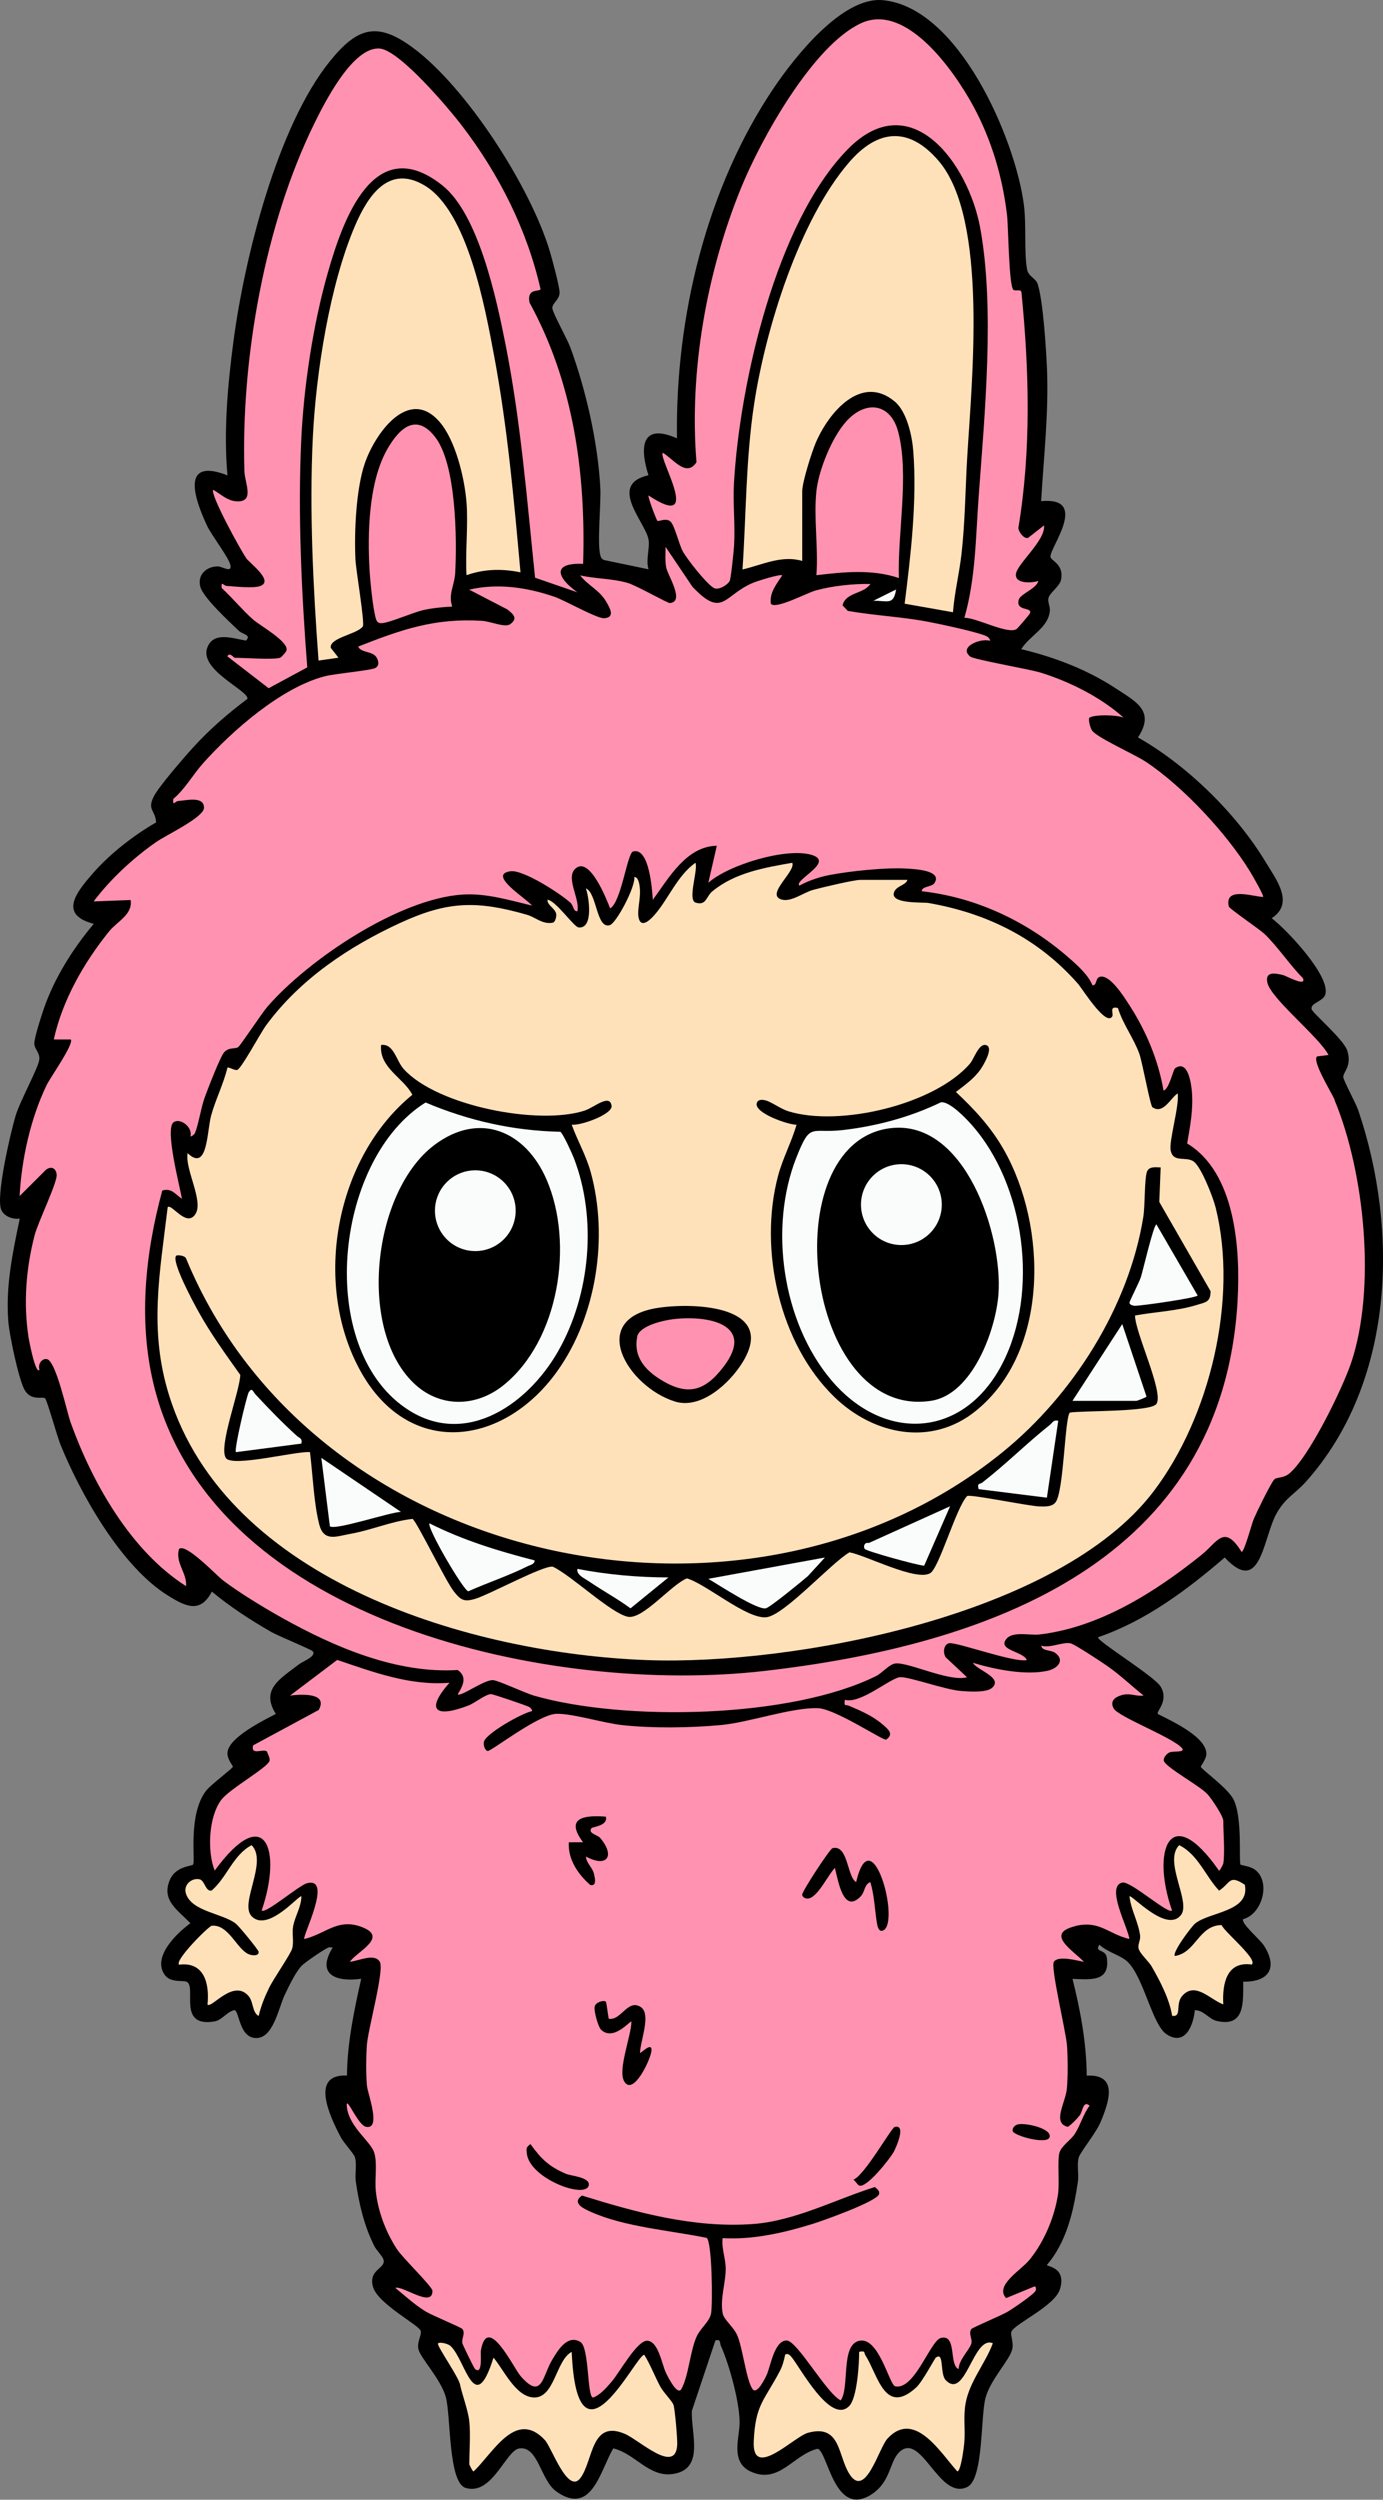<?xml version="1.0" encoding="UTF-8"?>
<svg id="Layer_2" data-name="Layer 2" xmlns="http://www.w3.org/2000/svg" viewBox="0 0 300.57 542.89">
  <rect x="0" y="0" width="300.57" height="542.89" fill="#808080" stroke="none"/>
  <defs>
    <style>
      .cls-1 {
        fill: #ffe1b9;
      }

      .cls-2 {
        fill: #fafcfc;
      }

      .cls-3 {
        fill: #ff92b1;
      }
    </style>
  </defs>
  <g id="Layer_1-2" data-name="Layer 1">
    <g>
      <path d="M226.28,108.84c10.56-.98,1.86,10.07,2.02,12.07.08.93,2.91,1.52,2.32,4.91-.27,1.54-2.39,2.78-2.74,4.02-.24.85.37,1.86.29,2.79-.31,3.75-4.42,5.39-6.22,8.36,7.15,1.71,14.2,4.38,20.36,8.4,4.53,2.97,8.84,4.99,5,10.76,10.64,6.02,21.38,16.51,27.72,27.01,2.33,3.86,6.37,8.97,1.35,12.26,3.24,2.45,12.85,12.61,11.65,16.57-.46,1.52-3.28,1.82-2.98,3.18.19.83,6.96,6.56,7.74,8.97,1.11,3.41-.93,4.69-.85,5.8.06.79,2.72,5.61,3.27,7.24,8.89,26.23,7.81,59.2-11.43,80.66-2.39,2.66-4.32,3.34-6.27,6.72-3.06,5.29-3.36,18.23-11.34,9.7-8.2,7.04-17.17,13.78-27.52,17.31-.52.69,12.31,8.48,13.63,10.78,1.8,3.13-1.06,5.3-.64,5.9,2.95,1.5,10.96,5.13,10.52,8.92-.12,1.02-1.2,2.32-1.18,2.54.04.5,5.77,4.52,7.08,7.06,2.06,4,1.1,13.65,1.57,14.2.12.14,2.23.3,3.36,1.28,3.19,2.79,1.21,9.52-2.8,10.54-.59.87,3.63,4.4,4.48,5.71,3.08,4.78,1.21,7.97-4.48,7.88-.01,4.53.4,9.95-5.75,8.53-1.72-.4-2.83-2.36-4.76-2.34-.34,3.45-2.18,7.85-6.15,5.23-3.12-2.06-4.92-12.25-8.43-15.7-1.5-1.47-4.53-2.14-6.14-3.75-1.22,1.7,1.31.89,1.58,2.78.79,5.36-3.52,4.77-7.45,4.64,1.72,6.85,3.04,13.91,3.09,21.02,7-.38,4.79,5.85,3,10.11-.97,2.32-4.4,6.51-4.73,7.64-.46,1.57.06,3.61-.2,5.36-.95,6.42-2.45,12.99-6.72,18.01-.1.33,4.33.44,2.82,5.28-1.14,3.66-9.83,7.47-10.54,9.21-.28.69.57,2.37.16,3.9-.63,2.36-4.59,6.34-5.75,10.35s-.4,17.73-4.01,19.48c-6.19,3-10.04-12.43-14.88-7.46-1.99,2.05-1.8,6.34-5.83,9-8.18,5.4-9.58-9.35-11.82-9.85-5.3,1.32-8.24,7.61-14.31,5.05-4.61-1.94-2.78-6.96-2.64-10.35.17-4.3-2.22-12.96-4.04-17.01-.34-.75.06-1.5-1.2-1.24l-5.12,15.3c-.26,4.86,2.91,12.76-4.2,13.74-5.18.71-8.18-4.48-12.89-5.57-2.86,4.87-4.71,14.86-12.43,9.31-3.37-2.43-3.89-9.9-8-9.3-2.92.43-5.88,10.33-11.66,8.57-3.82-1.17-3.18-15.85-4.32-19.8-1.11-3.85-5.36-8.27-5.9-10.21-.46-1.64.74-3.12.46-4.1-.36-1.25-9.31-5.87-10.35-9.51-1.1-3.85,2.77-3.95,2.28-5.92-.19-.77-1.52-2.01-2.01-2.98-2.22-4.45-3.28-9.01-4.01-13.92-.26-1.75.26-3.79-.2-5.36-.24-.83-2.37-3.03-3.07-4.35-2.22-4.21-6.91-13.81,1.34-13.4.06-7.13,1.55-14.11,3.09-21.02-5.53.75-9.82-.92-6.18-6.8-.29.02-.64-.1-.92,0-.85.32-5.14,3.21-5.88,4.02-1.41,1.54-2.7,4.34-3.63,6.27-1.36,2.82-2.52,9.74-6.49,9.37-3.46-.33-3.37-5.83-4.44-6.06-1.67.35-2.65,2.17-4.35,2.46-8.05,1.37-3.92-7.28-5.94-8.55-.81-.51-3.56.3-4.89-1.59-2.73-3.87,2.63-9.03,5.6-11.18-2.67-2.84-6.39-4.93-4.46-9.43,1.28-2.98,4.69-2.93,5.03-3.31.58-.65-1.17-10.79,2.83-16.03,1.02-1.34,5.79-4.84,5.83-5.23.02-.28-1.26-1.55-1.17-3.06.19-3.24,7.75-6.97,10.51-8.4-3.42-5.37,1.08-7.72,5-10.76.83-.64,3.85-1.76,3.04-2.83-.3-.4-7.58-3.37-9.07-4.23-4.43-2.54-8.95-5.48-12.88-8.75-2.52,4.85-5.73,3.22-9.53.87-10.14-6.3-18.98-21.97-23.4-32.87-.66-1.63-2.9-9.65-3.31-9.98-.58-.46-3.14.7-4.53-1.97-1.26-2.42-3.18-11.58-3.44-14.5-.67-7.67.91-15.14,2.47-22.56-1.49.22-3.38-.45-4.01-1.87-1.26-2.84,2-16.76,3.08-20.39.96-3.25,4.88-10.29,5.16-12.21.22-1.5-1.03-2.28-1.07-3.54-.04-1.19,1.6-6.25,2.12-7.73,2.3-6.59,6.31-12.95,10.8-18.27-7.69-2.01-3.8-6.8-.32-10.83,3.7-4.28,8.97-8.4,13.86-11.19-.12-2.73-2.04-2.65-.46-5.72,1.07-2.09,6.67-8.56,8.55-10.61,3.55-3.89,7.54-7.36,11.76-10.5.44-1.74-10.54-6.24-8.72-11.13,1.33-3.57,5.44-2.04,8.4-1.53,1.27-1.27-.69-1.32-1.55-2.14-2.05-1.96-7.8-7.24-8.38-9.62-.62-2.52,1.28-4.32,3.75-4.36,1.03-.02,3.18,1.54,2.8-.29-.34-1.65-4.07-6.42-5.07-8.54-2.73-5.84-5.86-14.96,4.44-10.94-.88-9.46.06-19.82,1.32-29.29,2.4-17.97,9.48-46.48,20.95-60.67,6.03-7.45,10.37-8.65,18.21-2.78,11.62,8.7,25.37,30.13,29.56,44.03.51,1.7,2.09,7.56,2.14,8.95.05,1.58-1.68,2.38-1.58,3.48.09,1.02,3.25,6.7,3.9,8.46,3.42,9.31,6,20.66,6.53,30.57.18,3.42-.76,12.39.05,14.79.17.5.43.79.96.89l9.47,1.97c-.65-2.08.32-4.56,0-6.45-.65-3.79-8.98-11.94-.02-13.98-1.96-6.14-1.52-11.43,6.2-8.01-.4-26.21,6.38-54.45,21.14-76.25C172.72,12.41,183.06-.8,191.89.04c16.49,1.57,28.7,30.05,30.61,44.26.6,4.46.03,10.31.7,14.14.29,1.66,1.9,1.95,2.32,3.24,1.19,3.68,1.84,14.16,2.02,18.38.4,9.51-.71,19.31-1.27,28.78Z"/>
      <path class="cls-3" d="M233.66,418.3c5.4-1.29,7.13,1.72,11.79,2.81-.26-2.46-5.29-11.56-1.46-12.27,1.97-.16,9.88,6.96,10.73,6.09-4.56-13.03-.5-24.04,10.21-8.66.17.09.9-1.39.93-1.54.38-2.53,0-6.52,0-9.28,0-1.05-2.58-4.87-3.46-5.81-1.74-1.87-9.18-5.87-9.47-7.26-.14-.64.66-1.52,1.19-1.77.87-.4,3.54.1,2.78-.94-2.12-2.4-13.89-6.8-14.87-8.64-.8-1.49.12-2.35,1.54-2.82,1.98-.66,3.16.26,4.97.03-2.63-2.1-5.08-4.45-7.84-6.38-1.25-.87-7.15-4.79-8.07-4.97-1.73-.33-4.33,1.1-6.34.53.18,1.19,2.13.88,3.06,1.57,2.16,1.6.5,3.38-1.64,3.86-4.81,1.08-11.58-.3-16.26-1.72.79,1.58,6.61,3.19,4.18,5.42-1.22,1.12-5.17.83-6.89.68-3.45-.29-11-3.05-13.08-2.98-2.06.07-8.64,5.92-12.04,4.91-.23,1.59.12.96.88,1.29,2.46,1.05,5.14,2.2,7.18,3.95,1.18,1.01,2.77,2.17.9,3.42-.81.16-11.08-6.73-14.85-6.84-5.78-.17-14.87,3.1-21.08,3.67-6.72.61-14.8.73-21.49,0-3.98-.43-10.93-2.58-14.29-2.44-3.87.16-14,8.05-14.85,8.07-.55,0-1.06-1.21-.83-2.05.47-1.76,8.22-6.17,10.42-6.6.16-.21-.34-.78-.61-.92-.55-.29-7.87-2.81-8.31-2.78-1.33.09-3.33,1.88-4.96,2.5-7.07,2.7-9.35,1.07-4.05-4.97-8.51.7-16.51-2.3-24.39-4.96l-10.24,7.74c2.42-.29,8.33-.68,6.22,3.13l-14.26,7.69c-.56,2.29,2.11.67,3,1.31.19.6.69,1.39.59,1.99-.26,1.46-8.76,6.14-10.55,8.59-2.72,3.69-3.04,11.13-1.39,15.31,11.04-15.09,14.7-4.43,10.21,8.66.81.84,8.11-5.49,9.89-5.93,5.65-1.41-1.14,11.65-.62,12.12,4.71-1.11,7.32-4.7,12.72-2.51,5.47,2.22-1.27,5.22-2.82,7.46,1.75-.12,5.34-1.97,6.5,0,1.06,1.78-2.59,14.66-2.82,18.23-.16,2.5-.19,6.21.03,8.68.16,1.74,3.22,9.65-.23,8.93-1.12-.24-2.66-3.13-3.31-4.16-.74-1.16-1.01-1.34-.78.16.66,4.19,5.15,7.22,5.89,9.58.74,2.34.09,5.7.35,8.31.45,4.45,2.18,8.97,4.61,12.7,1.23,1.88,7.68,8.12,7.7,9.01.08,3.87-6.46-1.19-8.06-.62,2.15,1.77,4.22,3.68,6.61,5.14,1.36.83,7.71,3.44,7.97,3.8.7.97-.27,2.16,0,3.14.08.3,2.5,5.34,2.74,5.54,1.72,1.45,1.15-3.31,1.27-3.98,1.41-8.28,7.09,3.74,8.63,5.51,4.69,5.38,4.73,0,6.9-3.58,1.2-1.99,3.26-5.52,6.09-3.83,2,1.2,1.42,12.11,2.78,12.08,1.52-.53,2.96-2.23,4-3.42,1.71-1.97,5.54-9.01,7.76-8.92,2.43.1,3.18,5.14,4.08,7.01.34.7,2.47,5.03,3.33,3.49,1.6-2.84,1.89-8.3,3.36-11.48.79-1.71,2.79-3.22,3.1-4.94.37-2.06.23-15.57-.96-16.42-7.86-1.61-17.83-2.36-25.15-5.64-1.61-.72-4.26-1.94-1.94-3.55,11.99,3.73,24.36,7.09,37.08,6.19,9.18-.65,17.93-5.33,26.57-8.04.45.44,1.08.76.92,1.51-.34,1.6-12.33,5.85-14.51,6.52-6.3,1.94-12.87,3.44-19.5,3.07-.26,2.23.63,4.28.67,6.48.05,3.18-1.28,6.64-.65,9.89.26,1.37,2.4,2.91,3.2,4.83,1.16,2.77,1.93,9.64,3.27,11.57.99,1.43,2.89-2.63,3.1-3.1.84-1.85,1.64-7.45,4.33-7.44,2.28,0,8.73,11.62,11.75,13,1.96-2.82-.01-11.76,3.84-12.89,4.41-1.29,6.7,9.57,8,9.84,4.2.9,7.63-9.88,9.89-10.49,3.61-.97,1.71,5.98,3.92,6.74-.07-1.94,2.36-4.19,2.74-5.54.28-.98-.69-2.17,0-3.14.26-.36,6.47-2.92,7.96-3.81,1.1-.66,5.64-3.73,6-4.51.15-.33.12-1.05-.3-.92l-6.11,2.51c-2.56-2.77,3.26-6.03,5.16-8.4,3.15-3.91,5.41-9.27,6.14-14.27.32-2.23-.18-7.37.3-8.93.47-1.52,2.47-2.69,3.36-4.1,1.21-1.91,1.81-4.26,3.19-6.09-1.47-1.22-1.45,1.24-2.18,2.14-.74.9-1.58,1.78-2.53,2.46-3.53-.78-.5-5.28-.23-8.31.23-2.63.21-6.63.03-9.29-.21-3.09-3.64-17.11-2.85-18.26.95-1.39,5.01-.27,6.54.04-2.25-2.42-8.67-6.14-1.9-7.76ZM127.96,474.6c-.62,3.09-12.9-1.45-13.47-6.94-.11-1.09-.16-1.31.8-2.01,2.34,3.27,4.03,4.88,7.74,6.47,1.08.46,5.28.72,4.93,2.48ZM128.28,409.37c-2.64-2.29-4.91-5.59-4.65-9.27h3.09c-3.89-5.18-.09-5.95,4.94-5.56.58,1.96-2.9,2.24-3.09,2.48-.9,1.15,1.28,1.46,1.86,2.13,3.38,3.99,1.44,6.53-3.09,4.05.16,1.67,1.46,2.22,1.82,4.06.15.79.54,2.46-.89,2.12ZM141.56,445.53c-.25,1.94-3.96,9.74-5.89,6.52-1.48-2.48,1.54-9.95,1.56-13-.24-.29-3.95,4.43-6.65,1.71-.57-.58-1.59-4.14-1.33-5.02.27-.93,1.93-1.41,2.42-1.02.15.12.48,3.08.63,3.71,2.68.49,4.15-4.43,6.99-2.52,2.3,1.55-.19,7.52-.19,9.94.15.18,2.77-2.7,2.47-.32ZM181.45,405.66c-1.53,1.64-3.28,5.49-5.25,6.5-.84.43-1.73.03-1.87-.64-.12-.6,6.01-9.98,6.6-10.13,3.42-.88,3.16,6.3,5.14,7.36,3.33-14.27,9.7,8.75,5.87,10.51-1.01.46-1.27-1.05-1.37-1.69-.47-2.91-.54-5.9-1.41-8.81-1.37.49-1.13,2.1-2.13,3.12-3.81,3.91-4.9-3.7-5.59-6.21ZM194.26,467.32c-.79,1.44-5.98,8.06-7.56,7.32-.36-.17-.79-.97-1.22-1.27,2.36-.83,8.25-11.27,8.96-11.44,2.62-.64.28,4.53-.19,5.38ZM228.13,464.09c-.38,1.83-7.8-.26-8.03-1.24-.16-.67.43-1.26,1.02-1.45,1.5-.47,7.41.79,7.01,2.69ZM138.47,290.33c.48-2.43,5.73-3.58,7.91-3.84,7.48-.89,17.88,1.1,10.91,10.29-4.14,5.45-7.93,6.47-13.81,2.79-3.32-2.08-5.84-4.96-5-9.23ZM142.89,113.13c-.23-.18-2.16-5.27-1.94-5.52,12.01,7.93,2.07-8.06,3.09-9.28,2.31,1.35,5.12,5.44,7.33,2.06-1.62-19.78,2.21-41.2,9.68-59.56,4.27-10.51,15.57-30.91,26.06-35.78,9.96-4.62,20.46,10.68,24.44,18.04,3.93,7.26,6.34,15.38,7.31,23.61.31,2.6.38,15.56,1.41,16.26.46.31,1.6-.21,1.72.48,1.69,16.97,2.15,34.36-.67,51.24.08.85,1.15,2.36,2.1,2.15l3.49-2.73c.34,3.31-5.92,8.38-6.12,10.61-.2,2.2,3.63,1.9,4.88,1.45-.43,1.74-3.89,2.78-4.26,4.09-.73,2.64,3.15,1.49,2.4,3-.15.3-2.56,3.14-2.87,3.36-1.85,1.28-8.76-2.51-11.35-2.43,2.46-8.56,2.46-17.47,3.1-26.27,1.3-17.86,3.55-40.93.33-58.46-2.53-13.76-14.98-31.12-28.8-17.01-15.52,15.84-23.44,50.78-24.7,72.38-.26,4.51.28,9.12.02,13.63-.07,1.23-.68,7.18-.95,7.71-.45.88-2.41,2.06-3.39,1.57-1.53-.76-5.93-6.34-6.84-8.05-.83-1.58-1.72-5.5-2.61-6.37-.95-.94-2.58.02-2.85-.19ZM195.36,125.54c-5.81-1.96-11.96-1.32-17.93-.62.45-5.84-.61-12.51,0-18.24.49-4.58,3.37-11.71,6.49-15.16,4.26-4.72,9.68-3.95,11.3,2.32,2.43,9.39-.2,22.03.14,31.7ZM98.91,124.62c-.13,2.38-1.55,4.56-.62,7.11-2.01.11-4.39.33-6.33.78-2.31.54-7.24,2.72-8.95,2.83-.78.05-1.1-.25-1.31-.95-.63-2.04-1.23-8.01-1.37-10.37-.49-8.1-.24-19.36,3.86-26.5,2.62-4.56,6.26-7.92,10.39-2.59,4.61,5.94,4.75,22.27,4.34,29.68ZM53.49,121.18c-1.17-1.63-7.92-13.93-7.14-14.8,1.45.82,2.93,2.25,4.69,2.46,4.52.54,2.17-3.86,2.08-6.46-.76-24.46,4.42-53.74,15.26-75.69,2.2-4.46,8.29-16.56,14.11-16.15,4.31.3,15.05,13.02,17.9,16.75,8.03,10.49,14.13,22.53,17.08,35.47-.01.72-3.06-.39-2.38,2.97,9.55,17.43,12.25,37.01,11.64,56.73-6.92-.29-5.66,3.04-1.24,6.18l-9.2-3.17c-1.76-16.94-3.11-34.03-6.44-50.76-1.95-9.79-5.82-28.21-13.75-34.48-14.9-11.79-21.61,7.66-24.86,19.02-3.18,11.14-5.23,24.69-5.77,36.28-.75,16.18.06,33.3,1.31,49.41l-8.39,4.53-8.97-6.92c.46-1.01,1.44.31,1.54.31,2.29,0,8.22.46,9.89,0,.28-.08,1.34-1.24,1.43-1.64.42-1.93-5.79-5.35-7.31-6.7-2.38-2.12-4.44-4.65-6.79-6.82-.15-1.71.37-.5,1.07-.45,1.85.12,5.6.55,7.18.06,3.31-1.03-2.1-4.93-2.96-6.12ZM290.08,238.9c-.64-1.54-5.04-8.56-3.83-9.47l2.48-.31c-2.08-3.96-12.56-12.25-13.29-15.72-.53-2.51,1.71-2.04,3.43-1.63.66.16,5.18,2.69,4.29.66-2.78-2.77-5.57-6.97-8.34-9.59-1.09-1.03-7.65-5.49-7.76-5.96-1.01-4.38,5.19-2.16,7.45-2.08.26-.24-2.43-4.86-2.83-5.51-5.07-8.28-14.5-18.4-22.58-23.8-2.43-1.63-10.61-5.24-11.74-6.81-.49-.68-.9-2.62-.58-2.82,1.16-.72,5.93-.63,7.42,0-4.91-4.39-11.53-7.72-17.8-9.71-2.79-.89-14.69-2.85-15.58-3.59-2.56-2.12,2.42-4.03,4.32-3.39.18-.14-.32-.77-.61-.93-1.71-.91-10.4-2.75-12.86-3.21-5.78-1.1-11.64-1.34-17.43-2.36l-1.13-1.21c.73-2.89,4.55-2.4,6.06-4.64-3.8-.06-8.2.41-11.88,1.41-1.9.52-8.8,4.22-9.75,2.89-.36-2.42,1.26-4.29,2.46-6.16-.41-.35-5.26,1.18-6.18,1.55-6.53,2.61-6.65,7.98-13.32.93l-5.85-8.67c0,1.49-.14,3,.14,4.49.31,1.66,4.13,7.43.79,7.71-.5.04-7.23-3.8-9.1-4.35-3.47-1.02-6.92-.87-10.39-1.66,1.71,2.23,4.18,3.14,5.68,5.75.8,1.4,1.97,3.35-.43,3.56-1.55.13-8.55-3.88-10.83-4.66-5.95-2.04-12.34-3-18.54-1.55l8.34,4.32c1.28,1.05,2.26,1.86.64,3.14-1.14.9-4.32-.58-6.18-.69-10.34-.64-17.54,1.91-26.92,5.59.56,1.42,3.22.9,4.04,2.45.42.79.56,1.7-.31,2.2-.96.55-8.74,1.2-11.15,1.84-9.34,2.49-19.89,11.69-26.29,18.85-2.23,2.49-3.88,5.56-6.48,7.75-.15,1.71.37.5,1.07.45,1.75-.12,5.68-1.14,5.6,1.51-.06,2.05-8.24,5.91-10.33,7.36-5.02,3.49-9.99,8.08-13.65,12.94l8.04-.31c.5,3.14-2.89,4.62-4.65,6.79-5.47,6.74-10.17,14.96-12.05,23.5h3.7c.71.99-4.43,8.22-5.25,9.9-3.5,7.25-5.45,16.1-5.88,24.11l5.73-5.71c1.11-.86,2.21-.37,2.33,1.07.15,1.71-4.05,10.27-4.8,13.17-1.86,7.17-2.44,14.66-1.34,22.02.12.77,1.54,8.3,2.4,7.18-.38-1.15.42-2.47,1.57-2.33,2,.24,4.36,11.43,5.21,13.8,4.73,13.14,13.1,27.91,25.08,35.52.24-2.81-2.36-5-1.55-8.04,1.39-1.49,8.06,5.63,9.59,6.79,3.57,2.71,8.91,5.95,12.87,8.16,11.42,6.37,24.87,12.12,38.13,11.3,2.14,1.53,1.12,3.44,0,5.28.66.6,5.76-3.21,7.68-3.08,1.2.08,6.88,2.79,9.01,3.4,19.69,5.61,55.77,4.89,74.24-4.29,1.38-.69,2.79-2.51,4.12-2.72,2.72-.43,11.81,4.09,15.63,2.98l-4.63-4.33c-.61-.95-.5-2.71.69-3.05,1.42-.4,13.98,4.24,16.93,3.66-.6-1.89-6.61-2.13-4.37-4.67,1.44-1.64,5-.65,7.15-.9,13.06-1.53,25.21-9.25,35.24-17.32,3.47-2.79,4.85-6.75,8.67-.61.59.02,2.18-6.07,2.67-7.21.7-1.63,3.48-7.32,4.38-8.47.47-.6,1.99-.29,3.21-1.26,4.32-3.43,11.71-18.64,13.56-24.16,5.43-16.21,2.93-41.27-3.61-57.01ZM268.98,282.33c-3.18,56.93-54.16,75.02-103.06,80.59-45.34,5.16-118.84-9.98-132.25-61.14-3.71-14.17-2.2-29.28,1.6-43.22,2.03-.62,2.83.85,4.27,1.8-.44-2.69-3.79-15.28-1.8-16.64,1.48-1,4.16,1.11,3.66,3.04.14.17.79-.33.93-.61.72-1.49,1.35-5.58,2.14-7.75.62-1.71,3.45-9.1,4.3-9.93,1.12-1.1,2.24-.59,2.98-1.04.46-.29,5.21-7.47,6.36-8.79,8.97-10.31,28.57-23.45,42.42-24.36,5.09-.34,10.21,1.23,15.07,2.39-.98-1.4-9.89-6.78-4.62-7.45,2.77-.35,10.78,4.83,12.98,6.82.76.69.58,1.91,1.52,1.87.63-2.73-2.71-7.35-.35-9.33,3.03-2.55,6.65,6.56,7.47,8.71,2.43-1.38,3.72-12,4.98-12.36,3.57-1.01,4.15,8.42,4.3,10.5,3.48-4.79,7.31-11.63,13.91-11.75l-1.85,8.04c4.44-3.93,16.96-7.69,22.44-6.06,5.15,1.54-3.94,5.46-2.65,6.68,2.06-1.12,4.34-1.88,6.64-2.32,4.39-.84,12.15-1.65,16.54-1.39,1.71.1,7.93.35,6.21,3.11-.61.98-2.71.64-2.81,1.82,11.66,1.28,22.63,6.43,31.47,14.01,1.96,1.68,4.72,4.07,5.64,6.4,1.04.14.57-1.52,1.6-1.82,2.15-.63,5.23,4.3,6.31,5.96,3.68,5.65,6.41,12.06,7.54,18.74,1.27-.33,2.04-4.52,2.54-4.86,2.81-1.94,3.49,3.41,3.63,5.18.31,3.77-.39,7.48-1.03,11.17,10.49,6.32,11.58,22.89,10.96,34Z"/>
      <path class="cls-1" d="M215.77,508.93c-1.64,4.39-5.02,8.23-5.9,12.95-.54,2.9-.07,5.55-.28,8.37-.08,1.09-.74,6.5-1.54,6.48-3.59-3.94-9.28-13.51-15.17-7.12-1.91,2.08-4.78,13.22-8.28,7.69-2.54-4-1.86-10.93-9.04-8.93-2.99.83-12.1,10.3-11.75,1.9.34-8.11,2.33-8.93,5.7-15.37.56-1.07.89-2.33,1.13-3.51.42-.32.87-.07,1.28.39,1.8,2.01,8.54,14.97,12.65,10.75,1.72-1.77,2.16-9.14,2.15-11.76,1.45-.31.99.19,1.38.79,2.72,4.24,4.18,13.18,11.01,6.96,1.41-1.29,3.99-6.29,4.31-6.52,1.84-1.31.78,3.58,2.14,4.95,4.31,4.36,5.95-9.81,10.21-8.05ZM143.54,518.39c-1.24-2.3-2.15-4.76-3.52-6.98-1.84,0-14.57,27.05-15.77-.63-3.47,1.81-3.69,10.12-8.29,9.9-3.9-.18-6.5-6.04-8.71-8.66-4.1,13.19-6.03.65-9.28-2.47-.64-.61-2.42-.95-2.77-.62-.43.39,4.75,7.64,4.81,9.1.54,2.36,1.76,5.59,1.99,7.9.28,2.81,0,6.35,0,9.28,0,.09.75,1.62.92,1.54,4.21-3.94,9.15-13.62,15.49-6.83,1.47,1.57,5,11.93,7.74,8.25,2.79-3.74,2.25-12.76,9.66-9.58,3.17,1.36,11.12,8.97,11.37,2.29.05-1.33-.48-7.47-.79-8.54-.23-.79-2.19-2.74-2.85-3.96ZM54.69,416.17c-2.71-2.79,3.58-11.76,0-15.44-4.04,2.13-5.33,6.95-8.69,9.86-1.32.29-1.49-2.09-2.53-2.41-1.61-.48-3.7,1.04-3.06,3.07,1.25,3.92,7.98,4.28,10.83,6.52.76.6,4.96,5.74,4.98,6.14.05.93-1.38.87-2.29.45-2.49-1.16-4.34-6.52-7.92-6.12-.65.07-8.12,7.52-7.09,8.45,5.49-.71,6.64,4.15,6.18,8.66.85.94,5.64-5.69,8.94-1.83,1.06,1.24.77,3.61,2.18,4.3.48-2.1,1.32-4.16,2.26-6.09,1-2.06,4.71-7.35,5.03-8.58.4-1.57-.09-3.2.19-4.76.4-2.23,1.78-4.22,1.8-6.54-.4-.48-7.29,7.95-10.81,4.32ZM255.35,424.83c-.7-.73,3.61-6.43,4.37-7.06,3.07-2.57,12.01-2.53,10.82-8.43-3.46-2.32-3.07-.38-5.59,1.27-3.03-3.22-4.5-7.77-8.67-9.88-3.51,3.53,2.65,12.32.37,15.19-3.16,3.98-10.77-4.57-11.18-4.08.34,3.02,1.88,5.41,2.31,8.51.13.96-.52,1.89-.34,2.78.22,1.11,2.21,2.82,2.86,3.96,1.83,3.18,3.87,7.08,4.44,10.71,2.21.32.64-2.53,2.18-4.31,2.8-3.24,6.09.78,8.94,1.83-.25-4.43.67-9.44,6.19-8.66,1.38-1.15-5.94-7.06-6.56-8.58-5.02.09-5.56,5.99-10.14,6.72ZM207.11,132.96c.33-4.26,1.38-8.44,1.86-12.68.78-6.98.83-14.03,1.24-21.02.95-16.22,4.63-51.63-6.2-64.3-6.44-7.54-13.23-6.95-19.47.29-10.83,12.55-18.13,36.09-20.62,52.34-1.84,11.97-1.74,24.05-2.55,36.09,4.24-1,8.6-3.19,12.98-1.85v-15.15c0-1.97,2.08-8.54,2.98-10.62,2.81-6.5,9.86-14.92,17.12-8.86,2.65,2.21,3.78,7.45,4.04,10.8.82,10.81-.53,22.4-1.88,33.11l10.51,1.86ZM101.37,124.92c3.94-1.37,7.7-1.44,11.75-.62-1.42-15.74-2.83-31.57-5.75-47.11-1.93-10.28-5.71-31.29-15.06-36.89-7.87-4.71-12.4,2.31-15.16,8.75-5.5,12.82-8.47,31.91-9.16,45.87-.78,15.9.07,32.7,1.24,48.54l4.33-.62-1.68-2.15c-.31-2.21,5.8-2.95,6.98-4.65.44-.85-1.5-12.22-1.61-14.5-.29-5.99.13-15.32,2.03-20.9,2.15-6.31,9.43-16.78,16.2-9.08,3.54,4.02,5.5,12.34,5.91,17.59.39,5.1-.29,10.62,0,15.77ZM264.21,262.3c4.92,19.84-1.26,45.54-13.56,61.68-20.46,26.86-78.05,37.74-110.04,36.56-38-1.4-91.26-16.99-103.87-57.53-4.42-14.21-2.01-26.45-.3-40.82.83-.94,4.12,4.6,6.07,1.42,1.74-2.84-2.35-9.69-1.74-13.17,4.4,4.22,4.18-4.77,5.12-8.17.98-3.55,2.67-6.82,3.54-10.39.2-.23,1.47.61,2.09.5.88-.15,5.04-7.97,6.32-9.71,7.46-10.14,18.18-17.19,29.11-22.22,10.29-4.74,16.61-4.93,27.55-1.79,1.89.54,3.4,2.16,5.64,1.73.58-.14.85-1.44.73-1.96-.29-1.21-2.03-1.9-1.87-3.03,1.88.26,5.72,5.95,6.78,6.03,3.24.26,2.23-6.49,1.56-8.5,2.41,1.05,2.27,8.91,5.2,7.99,1.42-.45,5.62-8.37,5.31-10.46,1.03,0,1.19,2.07,1.23,2.77.12,2.01-.58,4.37-.32,5.9.43,2.55,2.31.88,3.4-.33,3.03-3.38,4.98-8.58,8.98-11.43.64,1.57-1.82,8.15.08,8.68,2.34.66,2.18-1.32,3.63-2.5,4.9-4.02,11.28-5.12,17.33-6.17.84,1.85-5.83,6.86-2.39,7.96,2.13.68,4.79-1.51,7-2.1,1.87-.5,8.77-2.15,10.22-2.15h10.2c-.31,1.14-2.17,1.24-2.8,2.46-1.47,2.87,6.2,2.35,7.37,2.56,12.86,2.24,23.89,7.75,32.52,17.57.9,1.02,6.04,9.32,7.42,7.08.38-.62-.8-2.33,1.24-1.84,1.05,3.44,3.43,6.56,4.64,9.9.7,1.95,2.37,11.32,2.87,11.66,2.36,1.61,3.94-2.06,5.49-3.02.35,2.93-1.97,10.39-1.53,12.44.58,2.7,3.28,1.16,4.98,2.35,1.67,1.17,4.25,7.84,4.8,10.04ZM164.45,239.64c-.44,2.13,6.87,4.65,8.66,4.63-1.09,3.8-3,7.28-4.02,11.13-4.22,15.92.25,36.39,12.27,48.02,8.45,8.18,21.03,10.83,30.71,3,16-12.92,15.59-40.07,6.06-56.78-2.76-4.84-6.34-8.71-10.38-12.49,1.95-1.49,4.06-2.98,5.45-5.05.5-.74,2.95-4.75,1.02-5.15-1.51-.31-2.57,3.06-3.39,4.02-7.69,8.95-28.38,13.8-39.45,10.39-1.76-.54-3.71-2.06-5.04-2.39-.81-.2-1.71-.18-1.88.67ZM146.68,304.38c5.66,1.77,11.87-3.92,14.68-8.47,7.57-12.24-10.09-13.05-18.09-11.91-15.9,2.26-6.89,17.17,3.41,20.38ZM89.62,237.76c-16.67,13.61-21.71,40.74-11.45,59.69,10.46,19.31,31.19,16.84,42.98.29,8.5-11.93,11.1-29.07,7.25-43.1-1.04-3.79-2.85-6.77-4.15-10.38,1.92.24,8.67-2.16,8.68-4.01-.33-2.87-3.78.27-5.87.95-10.01,3.27-32.04-1.02-39.3-9-1.69-1.86-2.15-5.62-4.94-5.25-.44,4.98,4.87,7.1,6.8,10.81ZM263.1,280.43l-11.15-19.39.3-7.5c-1.15-.03-2.59-.27-3,1.01-.55,1.72-.38,7.27-.77,9.74-3.15,19.55-15.32,38.71-30.56,51.07-55.53,45.06-149.77,25.06-177.47-42.02-.26-.72-1.96-.82-2.15-.63-1.15,1.19,3.86,10.4,4.84,12.16,2.66,4.81,5.91,9.26,9.08,13.73-.08,3.49-4.79,15.56-3.13,18.05,1.38,2.08,15.3-1.55,18.28-1.28.59,4.76.84,11.08,1.99,15.63,1,3.96,3.72,2.66,6.8,2.12,4.52-.79,8.91-2.74,13.5-3.25.91.54,7.17,13.47,8.98,15.76,1.48,1.87,2.2,2.33,4.62,1.61,3.09-.92,14.88-7.34,16.88-6.99,3.97,1.84,12.7,10.19,16.33,10.88,3.27.62,9.46-7.03,12.83-8.34,4.37,1.34,13.02,8.9,17.26,8.44,3.89-.42,14.06-11.77,18.06-14.1,3.64.67,14.52,6.37,17.55,4.53,1.98-1.21,5.64-14.29,8.02-16.75.7-.44,13.38,2.19,15.77,2.26,1.19.03,2.69.1,3.46-.92,1.8-2.37,1.99-18.52,3.1-19.47,2.97-.45,17.63-.1,18.82-1.89,1.65-2.49-4.67-15.52-4.66-19.19,4.44-.81,9.13-.96,13.48-2.31,1.93-.6,2.93-.6,2.94-2.96Z"/>
      <path class="cls-2" d="M180.54,299.59c11.52,13.77,28.91,12.87,37.32-3.46,8-15.53,4.9-38.82-6.72-51.88-1.29-1.45-4.8-5.12-6.66-4.85-6.62,3.21-13.95,5.17-21.25,6.02-7.06.83-7.05-1.87-10.14,5.94-6.02,15.19-3.08,35.64,7.45,48.23ZM193.36,245.04c16.36-2.14,24.58,23.15,23.64,36.01-.57,7.79-5.64,21.75-14.56,23.16-27.6,4.36-34.47-55.85-9.08-59.17ZM187.12,261.62c0-4.85,3.93-8.78,8.78-8.78s8.78,3.93,8.78,8.78-3.93,8.78-8.78,8.78-8.78-3.93-8.78-8.78ZM94.53,262.94c0-4.84,3.92-8.77,8.77-8.77s8.77,3.92,8.77,8.77-3.92,8.77-8.77,8.77-8.77-3.92-8.77-8.77ZM189.8,130.48l4.95-2.46c-.56,3.51-1.85,2.4-4.95,2.46ZM188.82,335.11l17.67-7.98-5.64,12.91c-1.63-.12-12.48-3.13-12.91-3.64-.36-.44-.11-1.54.88-1.28ZM93.34,330.84c7.23,3.65,15.05,6.05,22.87,8.05-.06.87-.94.96-1.52,1.25-3.94,2-8.83,3.63-12.92,5.46-1.07-.2-9.12-13.94-8.42-14.76ZM229.99,308.58l-2.47,16.69-14.84-1.86c-.36-1.43.27-1.02.78-1.41,5.29-4.11,9.77-8.63,14.67-12.51.62-.49.79-1.2,1.86-.92ZM243.9,287.56l5.27,15.74c0,.17-2.06.94-2.18.94h-13.91l10.82-16.68ZM125.49,340.73c6.48,1.25,13.15,1.84,19.78,1.86l-8.24,6.71c-2.88-2.12-6.08-3.84-9.02-5.85-.9-.62-2.82-1.44-2.52-2.72ZM153.94,342.89l25.34-4.63-3.69,4.03c-1.3,1.12-8.19,6.77-9.13,7-1.88.45-10.34-5.14-12.52-6.4ZM251.33,265.92l8.96,15.44c-.41.55-11.98,2.2-13.56,2.23-.57.01-1.24-.23-1.26-.67-.02-.3,2.12-4.42,2.48-5.55.43-1.34,2.78-11.48,3.38-11.45ZM69.84,316.62l17.31,11.74c-2.24-.01-14.51,4.13-15.46,3.1l-1.85-14.84ZM87.2,305.12c12.95,9.89,27.16.45,34.06-11.59,7.02-12.24,8.56-28.81,3.46-42.01-.39-1-2.37-5.38-2.94-5.72-10.24-.22-19.9-2.39-29.29-6.36-19.37,12.07-23.85,51.51-5.3,65.68ZM94.37,248.7c9.81-7.42,19.85-3.09,24.43,7.51,5.98,13.84,2.7,34.93-9.38,44.64-6,4.82-13.93,4.95-19.58-.53-12.22-11.85-8.78-41.56,4.53-51.62ZM65.5,313.52l-14.22,1.86c-.47-.47,2.35-12.29,2.77-12.99.72-1.2.96-.11,1.45.42,2.97,3.19,5.72,6.04,8.95,8.98.6.55,1.33.55,1.04,1.74Z"/>
    </g>
  </g>
</svg>